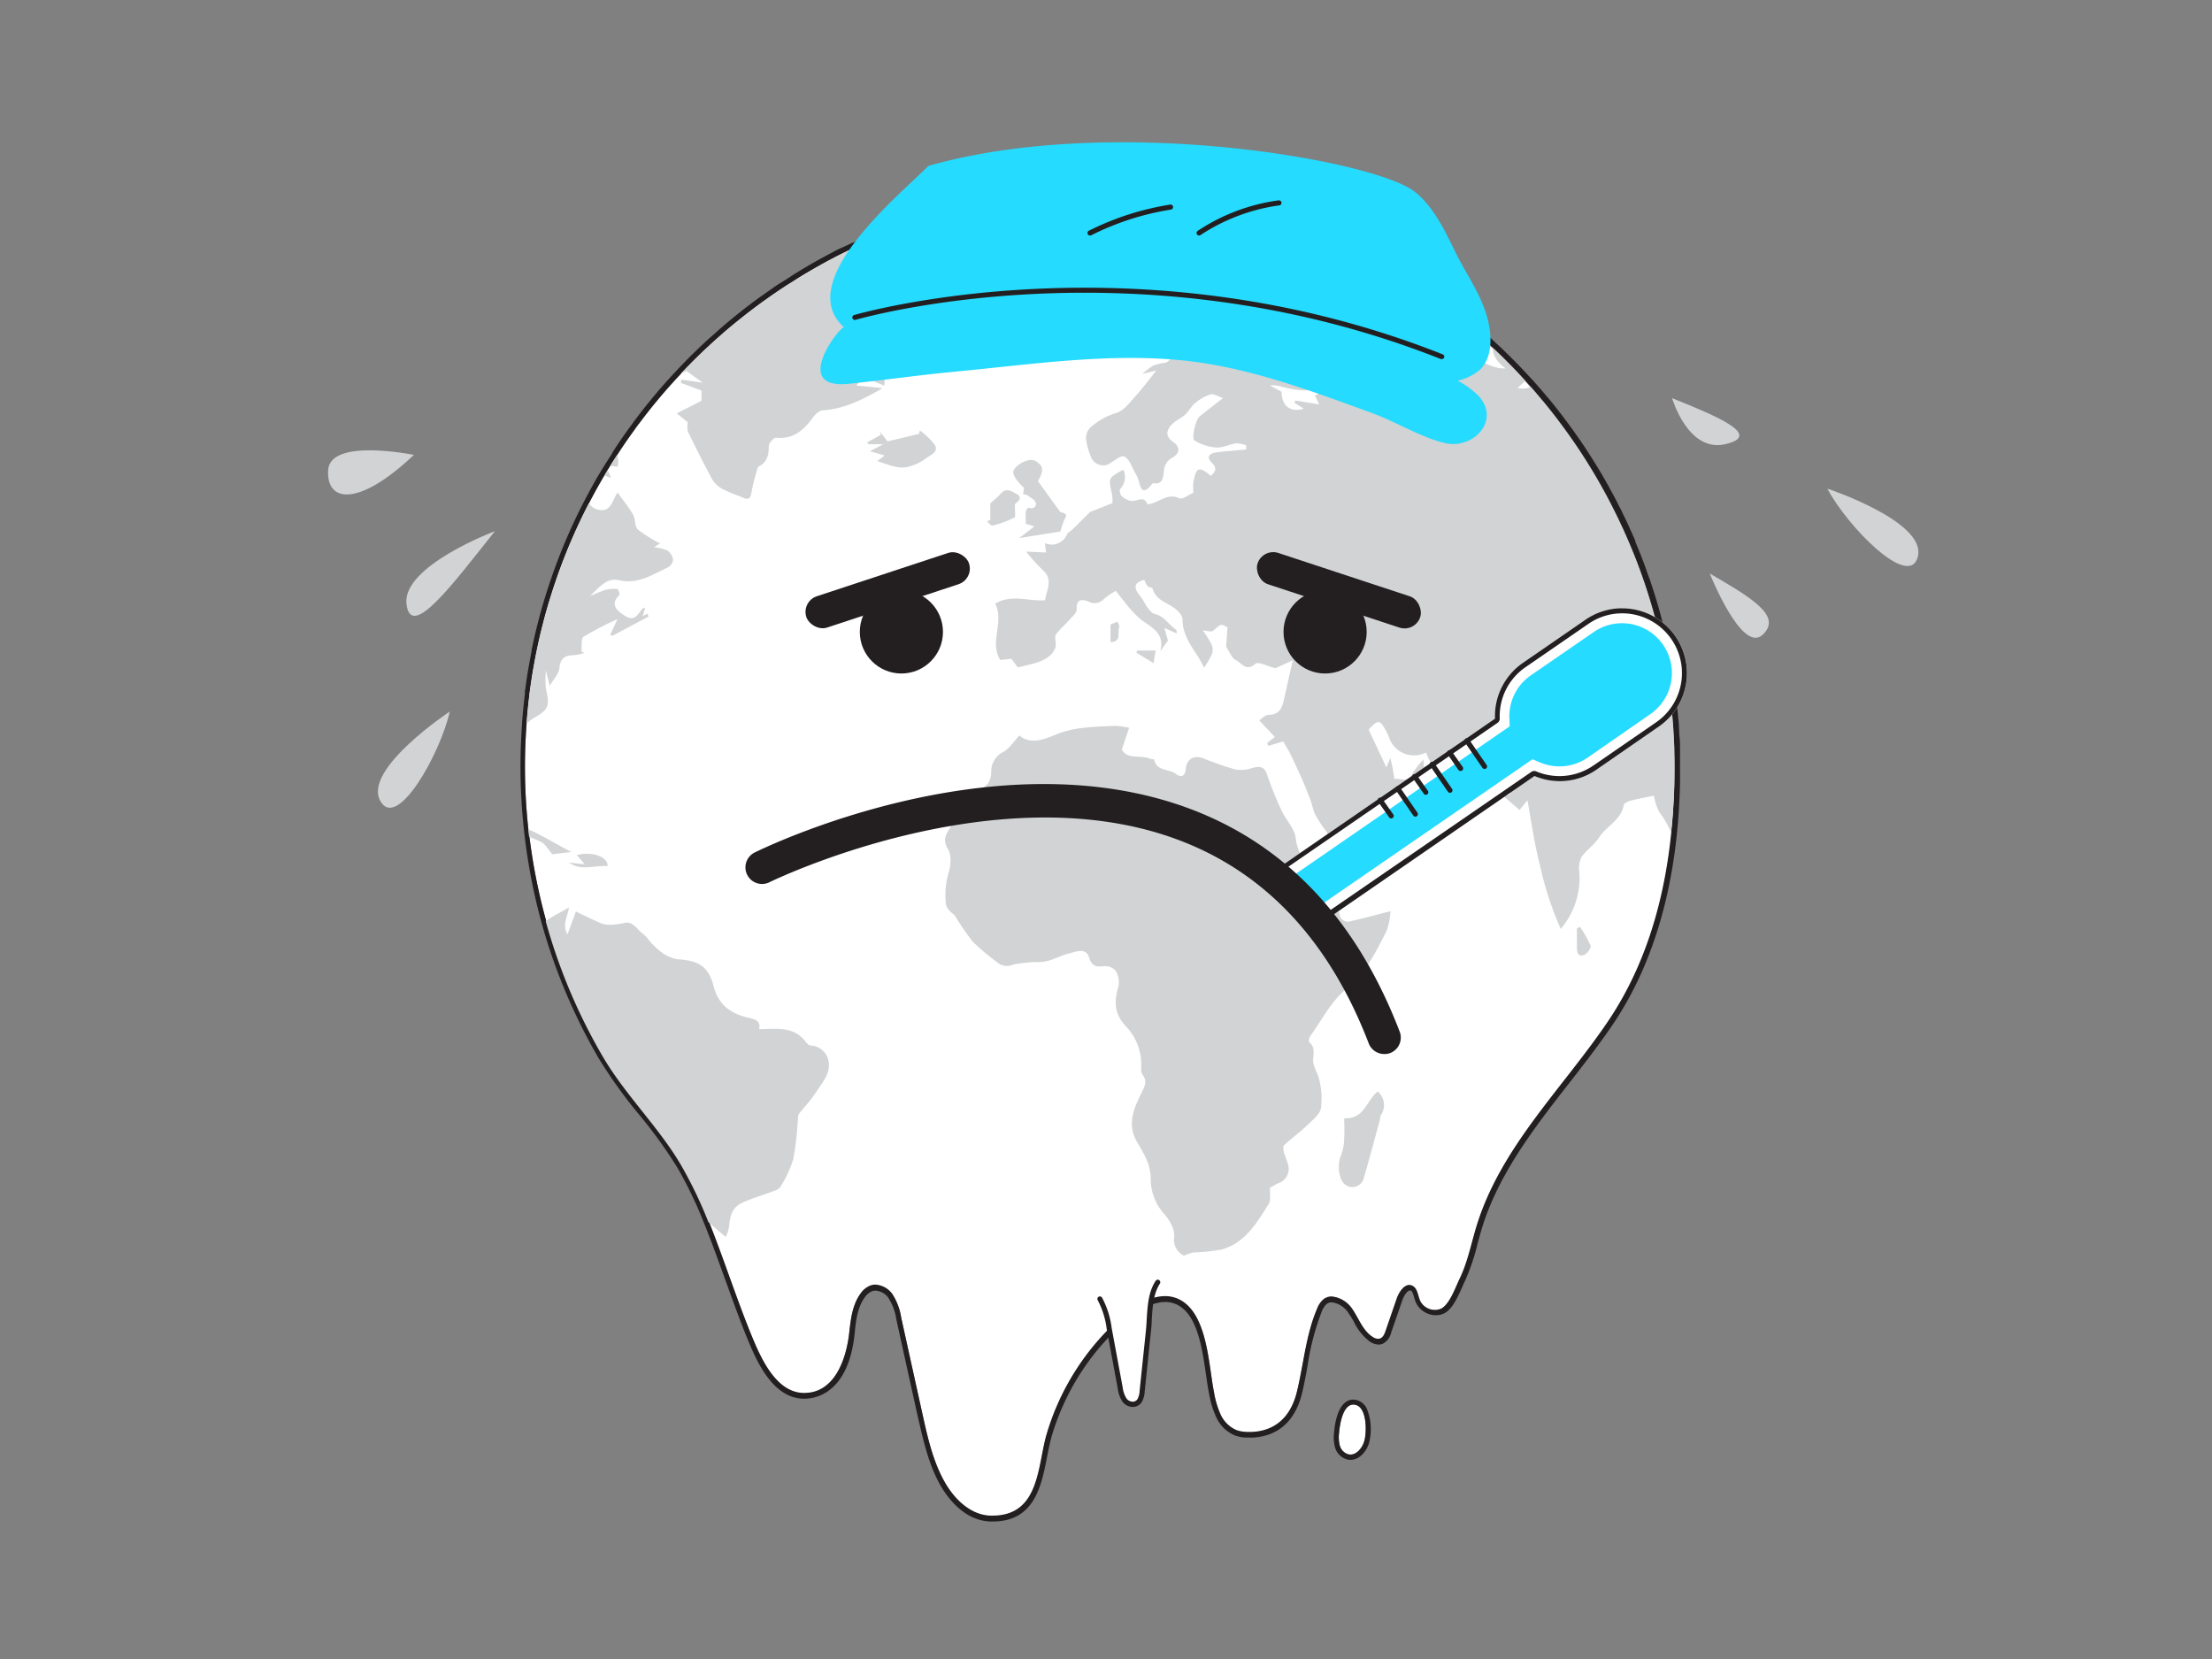 <svg xmlns="http://www.w3.org/2000/svg" viewBox="0 0 400 300"><rect x="0" y="0" width="400" height="300" fill="#808080" stroke="none"/><g id="_214_global_warming_flatline" data-name="#214_global_warming_flatline"><path d="M302.83,138.73c0,1,0,2,0,3-.35,15.2-3.47,30.49-12.08,43.18-8.22,12.12-19.48,22.79-23.77,37.18-.94,3.13-1.56,6.33-3,9.28-.74,1.52-1.87,4.81-3.47,5.41a3,3,0,0,1-3.67-1.52c-.43-1-.46-2.28-1.43-2.71-1.25-.55-2.33,1-2.78,2.35l-2,5.81c-.19.57-.45,1.2-1,1.4a1.67,1.67,0,0,1-1.42-.3c-1.74-1.12-2.46-3.27-3.63-5s-3.62-3.07-5.25-1.78a4.27,4.27,0,0,0-1.16,1.74c-2,4.7-2.41,9.92-3.61,14.89-1,4.22-3.56,7.11-8.08,7.35a7,7,0,0,1-2.84-.29,5.62,5.62,0,0,1-2.9-2.84,16.4,16.4,0,0,1-1.19-4c-1-4.87-1.14-14.45-6.45-16.88-3.15-1.44-6.81.41-9.5,2.59a45.2,45.2,0,0,0-14.29,21.76c-1.73,5.8-1.19,15.09-10.19,14.83-3.54-.11-6.46-2.92-8.22-6-2.16-3.77-3.12-8.09-4.06-12.33q-1.93-8.74-3.86-17.5a10.74,10.74,0,0,0-1.6-4.25,3.69,3.69,0,0,0-4-1.53,3.9,3.9,0,0,0-1.78,1.46c-1.4,1.92-1.74,4.39-2,6.76-.44,4.58-2.46,11.39-8.4,11.2-5-.17-7.73-6.59-9.32-10.46-2.68-6.54-5-13.82-7.75-20.68a77,77,0,0,0-4.9-10.21c-4-6.89-10.16-12.75-14.29-19.87a102.83,102.83,0,0,1-10.22-24.32,105.87,105.87,0,0,1-3-15.2L95.55,150a103.94,103.94,0,0,1-.62-11.3q0-3.93.29-7.79c0-.07,0-.14,0-.21q.19-2.56.51-5.1s0-.1,0-.14c.12-.86.24-1.73.37-2.59q.23-1.52.51-3c.12-.7.26-1.39.4-2.09.35-1.69.73-3.37,1.16-5q.72-2.84,1.62-5.6.3-1,.63-1.92a100.75,100.75,0,0,1,4.73-11.56c.36-.76.74-1.51,1.12-2.26l.19-.35q1.33-2.59,2.82-5.1c.19-.34.39-.67.59-1l.44-.7c.31-.52.64-1,1-1.55.08-.15.18-.29.28-.44q1.48-2.31,3.11-4.53c.27-.38.54-.75.82-1.12a101.32,101.32,0,0,1,7.61-9.06,3.58,3.58,0,0,1,.27-.29c.23-.25.46-.49.7-.73s.72-.75,1.09-1.12c.52-.53,1-1,1.58-1.55.31-.31.62-.61.94-.89s.76-.72,1.15-1.07l.29-.26c.56-.52,1.13-1,1.71-1.52s1.25-1.08,1.89-1.6l0,0,1.81-1.45.31-.25c.49-.38,1-.76,1.48-1.13l.72-.54c.43-.32.86-.64,1.3-.94s1.12-.81,1.69-1.19.89-.62,1.34-.91,1.06-.7,1.6-1,1-.66,1.54-1l.84-.52,1.16-.68c.37-.22.74-.44,1.11-.64l.83-.47,1.4-.77.81-.42c.57-.3,1.15-.6,1.73-.88s1.43-.71,2.16-1.05l.06,0a104,104,0,0,1,105.18,9.91q.39.27.78.57l1.22.91a101.49,101.49,0,0,1,8.08,6.85l.67.62c.6.57,1.19,1.15,1.78,1.74s1.17,1.18,1.74,1.78,1.14,1.21,1.7,1.82l1,1.13c.23.25.44.5.66.75.53.61,1,1.23,1.57,1.85l.09.11c.48.58.94,1.16,1.41,1.75l.19.24c.39.5.79,1,1.17,1.53l.4.53c.46.61.9,1.22,1.34,1.84s.72,1,1.07,1.53c.18.25.35.51.52.76.85,1.27,1.68,2.57,2.48,3.88s1.57,2.64,2.31,4c.28.5.55,1,.82,1.52s.56,1.07.83,1.62.55,1.07.8,1.62c.1.18.18.36.27.55.23.48.46,1,.68,1.44.12.27.25.55.37.83.29.63.56,1.26.83,1.89a1.47,1.47,0,0,0,.06.14c.28.67.56,1.35.82,2,.06.13.12.27.17.41.29.73.57,1.48.84,2.22.21.58.42,1.15.61,1.73.13.33.24.67.35,1a100.47,100.47,0,0,1,2.82,10.14q.19.81.36,1.62c.12.57.23,1.14.33,1.72a1.55,1.55,0,0,1,.06.31c.1.5.2,1,.28,1.52s.19,1.16.28,1.74a2.51,2.51,0,0,1,0,.27c.1.62.19,1.25.27,1.87,0,.32.09.65.12,1,.1.74.18,1.47.25,2.21s.12,1.17.16,1.76.09,1,.12,1.48q.07,1,.12,2c0,.62.06,1.23.08,1.85l0,1C302.82,137.08,302.83,137.91,302.83,138.73Z" fill="#fff"/><path d="M198.88,34.78a103.4,103.4,0,0,1,61,19.76q.39.27.78.57l1.22.91a101.49,101.49,0,0,1,8.08,6.85l.67.62c.6.57,1.19,1.15,1.78,1.74s1.17,1.18,1.74,1.78,1.14,1.21,1.7,1.82l1,1.13c.23.25.44.5.66.75.53.61,1,1.23,1.57,1.85l.09.11c.48.58.94,1.16,1.41,1.75l.19.24c.39.5.79,1,1.17,1.53l.4.53c.46.61.9,1.22,1.34,1.84s.72,1,1.07,1.53c.18.25.35.51.52.76.85,1.27,1.68,2.57,2.48,3.88s1.57,2.64,2.31,4c.28.5.55,1,.82,1.52s.56,1.07.83,1.62.55,1.07.8,1.62c.1.18.18.36.27.55.23.48.46,1,.68,1.44.12.27.25.55.37.83.29.63.56,1.26.83,1.89a1.47,1.47,0,0,0,.06.14c.28.67.56,1.35.82,2,.06.13.12.27.17.41.29.73.57,1.48.84,2.22.21.58.42,1.15.61,1.73.13.33.24.67.35,1a100.47,100.47,0,0,1,2.82,10.14q.19.81.36,1.62c.12.57.23,1.14.33,1.72a1.55,1.55,0,0,1,.06.31c.1.5.2,1,.28,1.52s.19,1.16.28,1.74a2.51,2.51,0,0,1,0,.27c.1.62.19,1.25.27,1.87,0,.32.09.65.12,1,.1.74.18,1.47.25,2.21s.12,1.17.16,1.76.09,1,.12,1.48q.07,1,.12,2c0,.62.06,1.23.08,1.85l0,1c0,.81,0,1.64,0,2.46,0,1,0,2,0,3-.35,15.2-3.47,30.49-12.08,43.18-8.22,12.12-19.48,22.79-23.77,37.18-.94,3.13-1.56,6.33-3,9.28-.74,1.52-1.87,4.81-3.47,5.41a2.74,2.74,0,0,1-.94.17,3,3,0,0,1-2.73-1.69c-.43-1-.46-2.28-1.43-2.71a1.34,1.34,0,0,0-.51-.11c-1,0-1.88,1.34-2.27,2.46l-2,5.81c-.19.57-.45,1.2-1,1.4a.94.94,0,0,1-.37.07,2,2,0,0,1-1-.37c-1.74-1.12-2.46-3.27-3.63-5a5.07,5.07,0,0,0-3.76-2.29,2.34,2.34,0,0,0-1.49.51,4.27,4.27,0,0,0-1.16,1.74c-2,4.7-2.41,9.92-3.61,14.89-1,4.22-3.56,7.11-8.08,7.35-.25,0-.51,0-.76,0a6.08,6.08,0,0,1-2.08-.32,5.62,5.62,0,0,1-2.9-2.84,16.4,16.4,0,0,1-1.19-4c-1-4.87-1.14-14.45-6.45-16.88a5.67,5.67,0,0,0-2.4-.51c-2.5,0-5.08,1.45-7.1,3.1a45.2,45.2,0,0,0-14.29,21.76c-1.71,5.72-1.21,14.83-9.83,14.83h-.36c-3.54-.11-6.46-2.92-8.22-6-2.16-3.77-3.12-8.09-4.06-12.33q-1.93-8.74-3.86-17.5a10.74,10.74,0,0,0-1.6-4.25,4.05,4.05,0,0,0-3.07-1.69,2.57,2.57,0,0,0-.91.16,3.9,3.9,0,0,0-1.78,1.46c-1.4,1.92-1.74,4.39-2,6.76-.44,4.51-2.41,11.2-8.16,11.2h-.24c-5-.17-7.73-6.59-9.32-10.46-2.68-6.54-5-13.82-7.75-20.68a77,77,0,0,0-4.9-10.21c-4-6.89-10.16-12.75-14.29-19.87a102.83,102.83,0,0,1-10.22-24.32,105.87,105.87,0,0,1-3-15.2L95.55,150a103.94,103.94,0,0,1-.62-11.3q0-3.93.29-7.79c0-.07,0-.14,0-.21q.19-2.56.51-5.1s0-.1,0-.14c.12-.86.24-1.73.37-2.59q.23-1.52.51-3c.12-.7.26-1.39.4-2.09.35-1.69.73-3.37,1.16-5q.72-2.84,1.62-5.6.3-1,.63-1.92a100.75,100.75,0,0,1,4.73-11.56c.36-.76.74-1.51,1.12-2.26l.19-.35q1.33-2.59,2.82-5.1c.19-.34.39-.67.59-1l.44-.7c.31-.52.64-1,1-1.55.08-.15.18-.29.28-.44q1.48-2.31,3.11-4.53c.27-.38.54-.75.82-1.12a101.32,101.32,0,0,1,7.61-9.06,3.58,3.58,0,0,1,.27-.29c.23-.25.46-.49.7-.73s.72-.75,1.09-1.12c.52-.53,1-1,1.58-1.55.31-.31.62-.61.94-.89s.76-.72,1.15-1.07l.29-.26c.56-.52,1.13-1,1.71-1.52s1.25-1.08,1.89-1.6l0,0,1.81-1.45.31-.25c.49-.38,1-.76,1.48-1.13l.72-.54c.43-.32.86-.64,1.3-.94s1.12-.81,1.69-1.19.89-.62,1.34-.91,1.06-.7,1.6-1,1-.66,1.54-1l.84-.52,1.16-.68c.37-.22.74-.44,1.11-.64l.83-.47,1.4-.77.81-.42c.57-.3,1.15-.6,1.73-.88s1.43-.71,2.16-1.05l.06,0a103.44,103.44,0,0,1,44.21-9.85m0-.92a103.86,103.86,0,0,0-44.6,9.94l-.08,0c-.71.33-1.45.69-2.17,1s-1.26.63-1.74.89l-.24.12-.56.3-.58.31-.85.47-.33.18-.52.3c-.35.19-.72.41-1.1.64s-.79.45-1.18.69l-.86.53c-.53.31-1,.64-1.55,1s-1.08.67-1.61,1c-.38.24-.81.54-1.35.92s-1,.7-1.7,1.2c-.44.29-.88.62-1.31.94-.24.17-.49.36-.74.56-.48.36-1,.74-1.47,1.13a2,2,0,0,0-.34.27c-.61.47-1.2.95-1.8,1.44l-.07.06c-.69.57-1.36,1.14-1.87,1.59s-1.1,1-1.71,1.52c-.12.09-.23.2-.34.3-.36.33-.75.68-1.14,1.06-.26.23-.56.51-.95.9s-1.06,1-1.59,1.56c-.37.37-.73.74-1.1,1.13l-.71.74c-.09.09-.19.19-.28.3a103.28,103.28,0,0,0-7.66,9.12c-.28.37-.55.75-.83,1.14-1.11,1.51-2.16,3.05-3.13,4.56l0,.08a4.25,4.25,0,0,0-.25.39c-.4.62-.7,1.1-1,1.55-.13.21-.29.45-.43.69s-.42.68-.61,1c-1,1.66-1.94,3.39-2.84,5.13l-.19.36c-.38.75-.77,1.51-1.13,2.28a101.26,101.26,0,0,0-4.77,11.66c-.22.64-.43,1.29-.64,1.93-.59,1.83-1.14,3.74-1.63,5.65-.4,1.54-.78,3.2-1.17,5.07l0,.2q-.19,1-.36,1.92c-.19,1-.37,2-.52,3.05l-.33,2.32,0,.26s0,.08,0,.12a.09.09,0,0,0,0,.05c-.21,1.7-.38,3.43-.51,5.15a.15.15,0,0,0,0,.07c0,.07,0,.12,0,.17-.19,2.61-.29,5.25-.29,7.83a104.1,104.1,0,0,0,.63,11.4l.07.66.08.66a106.17,106.17,0,0,0,3,15.34,103.71,103.71,0,0,0,10.31,24.54,87.48,87.48,0,0,0,7.37,10.28,85,85,0,0,1,6.92,9.59,75.35,75.35,0,0,1,4.84,10.09c1.38,3.4,2.66,7,3.89,10.39s2.51,7,3.86,10.29c1.56,3.79,4.45,10.84,10.14,11h.27c1.85,0,8-.87,9.07-12,.21-2.24.53-4.57,1.79-6.3a3,3,0,0,1,1.35-1.14,1.74,1.74,0,0,1,.61-.1,3.08,3.08,0,0,1,2.33,1.31,9.9,9.9,0,0,1,1.44,3.9q1.92,8.75,3.86,17.5c1,4.28,1.93,8.69,4.16,12.59,1.09,1.89,4.13,6.3,9,6.45h.39c7.58,0,8.83-6.47,9.84-11.67.27-1.38.52-2.67.86-3.82a44.09,44.09,0,0,1,14-21.31c2.31-1.87,4.62-2.9,6.53-2.9a4.88,4.88,0,0,1,2,.43c3.77,1.72,4.64,7.8,5.35,12.68.19,1.3.36,2.53.58,3.56a16.92,16.92,0,0,0,1.28,4.18,6.41,6.41,0,0,0,3.39,3.29,6.64,6.64,0,0,0,2.4.38l.81,0c4.62-.26,7.7-3,8.92-8.06.4-1.67.72-3.38,1-5a45.86,45.86,0,0,1,2.54-9.7,3.59,3.59,0,0,1,.89-1.39,1.44,1.44,0,0,1,.92-.31,4.15,4.15,0,0,1,3,1.9,16.93,16.93,0,0,1,1,1.58,9.6,9.6,0,0,0,2.94,3.65,2.88,2.88,0,0,0,1.55.51,1.91,1.91,0,0,0,.68-.12,2.91,2.91,0,0,0,1.57-2l1.15-3.33.86-2.49c.37-1.08,1-1.84,1.4-1.84a.43.43,0,0,1,.14,0c.27.12.42.55.61,1.2a7.68,7.68,0,0,0,.36,1.05,4,4,0,0,0,3.56,2.22,3.56,3.56,0,0,0,1.26-.22c1.66-.62,2.69-3,3.52-4.86.16-.38.31-.72.45-1a37.67,37.67,0,0,0,2.33-6.85c.23-.85.47-1.73.72-2.58,3-9.95,9.47-18.28,15.75-26.33,2.68-3.43,5.44-7,7.9-10.6,7.72-11.37,11.83-26.06,12.24-43.67,0-.92,0-1.9,0-3.06,0-.83,0-1.67,0-2.49V136l0-.77c0-.63,0-1.25-.08-1.88s-.07-1.36-.12-2c0-.5-.07-1-.12-1.51s-.1-1.1-.16-1.67V128c-.07-.81-.15-1.54-.25-2.24,0-.19-.05-.43-.08-.66l0-.3c-.08-.63-.17-1.27-.27-1.9,0-.07,0-.18,0-.29-.09-.58-.18-1.15-.28-1.73s-.18-1-.28-1.5a2.53,2.53,0,0,0-.07-.38c-.1-.57-.21-1.14-.33-1.7s-.23-1.1-.37-1.65a99,99,0,0,0-2.84-10.21c-.1-.33-.22-.68-.35-1s-.35-1-.53-1.5l-.08-.23c-.33-.9-.6-1.61-.85-2.25,0-.13-.11-.28-.18-.43-.27-.71-.57-1.42-.82-2l0-.07,0-.1c-.27-.63-.54-1.26-.83-1.89-.07-.17-.16-.35-.24-.53l-.13-.29c-.22-.49-.45-1-.68-1.45l-.06-.13a4.78,4.78,0,0,0-.23-.45c-.23-.52-.5-1.06-.81-1.64-.2-.42-.43-.85-.65-1.29l-.17-.32c-.28-.53-.55-1-.84-1.55-.74-1.35-1.52-2.7-2.32-4s-1.66-2.65-2.5-3.91l-.15-.22-.39-.57c-.34-.5-.71-1-1.07-1.53-.53-.74-.95-1.31-1.35-1.85l-.41-.54c-.34-.47-.72-.95-1.09-1.42l-.08-.11-.11-.14-.07-.09-.15-.19c-.43-.54-.85-1.07-1.29-1.6l-.06-.06,0,0c-.53-.62-1.05-1.25-1.58-1.86l-.22-.25c-.15-.17-.3-.35-.46-.52-.29-.33-.6-.69-.91-1l-.08-.09c-.57-.62-1.15-1.24-1.72-1.84s-1.16-1.2-1.76-1.8l-1.79-1.76-.69-.63a103,103,0,0,0-8.14-6.9l-1.23-.92c-.26-.2-.53-.4-.8-.58a104,104,0,0,0-61.49-19.93Z" fill="#231f20"/><path d="M276.82,70a4,4,0,0,1-2.39.15l1.39-1.27q-2.82-3.12-5.9-6c0,1.42.86,2.67,2.35,3.74-2.2.12-3.91-1.19-5.83-1.77a63.65,63.65,0,0,0-6.95-1.3L263,66a19.9,19.9,0,0,1-2,.62c-.64-1.39-1.48-.26-2.23-.3-1.69-.1-3.56,1.9-4.85-.17a11.37,11.37,0,0,0-1.79.39,18.76,18.76,0,0,0-4.52,2.12c-1.57,1.26-2.06,1.4-3.27-.45l1.6-.55,0-.64-3.23-.7a10.94,10.94,0,0,0-.14,2.31,4.61,4.61,0,0,0,.65,1.37,24.46,24.46,0,0,0-2.83.43,26.08,26.08,0,0,0-2.61,1.09l.78,1.61-4.31-.7-.16.4,1.66,1.08c-2.47.74-4-.55-4-3.07l-2.11-1.14a5.4,5.4,0,0,1,2.23.27c2.33.52,4.69,1.1,7-.07,1.18-.6,1.12-1.45,0-2A24.73,24.73,0,0,0,234.44,66c-2.63-.75-5.32-1.27-8-1.89l.44-.69a27.5,27.5,0,0,0-3.77-.8,6.6,6.6,0,0,0-2.21.72c.22-.46.36-.76.66-1.42-1.26.6-2.27,1.51-3,1.34-1.67-.38-3,.92-4.67.58-1-.19-2.28,1.27-3,1.73a11.65,11.65,0,0,0-2.32.52,13.71,13.71,0,0,0-2,1.53L209.1,67c-1.19,1.48-2.47,3.22-3.91,4.81-1,1.1-2.06,2.52-3.35,2.87a12.12,12.12,0,0,0-4.73,2.7,2.78,2.78,0,0,0-.72,2.09,14.49,14.49,0,0,0,.91,3.22,2.39,2.39,0,0,0,3,1.33c1-.51,2.34-1.76,3-1.47.93.43,1.38,1.93,2,3a5.32,5.32,0,0,1,.35.67c.6,1.22.52,4.11,2.82,1.13,1.86.4,1.87-1.12,2-2.16a2.93,2.93,0,0,1,1.64-2.5c1.27-.74,1.27-1.87.18-2.65-1.44-1-1.6-2-.37-3.3.66-.7,1.65-1.08,2.37-1.74s1.12-1.54,1.83-2.11a8.39,8.39,0,0,1,2.8-1.58c.59-.16,1.37.39,2.23.67-1.7,1.34-3,2.33-4.23,3.34-.7.57-1.53,4-.89,4.35a9,9,0,0,0,3.87,1.26c1.2.07,2.43-.6,3.66-.77a5.35,5.35,0,0,1,1.79.37l0,.75c-1.07.1-2.15.19-3.22.3a19.21,19.21,0,0,0-2.53.3c-1.15.25-1.3,1-.5,1.76,1.05,1,.72,1.64-.14,2.4-2.17-1.77-2.64-1.59-3.16,1.15a10.29,10.29,0,0,0,0,1.92c-.88.37-2,1.25-2.51,1-2.27-1.09-3.78.93-5.79,1.08-.61-1.58-1.75-.61-2.79-.59a3.28,3.28,0,0,1-1.86-.88c-.28-.25-.47-1.1-.29-1.29a3.16,3.16,0,0,0,.58-3.5c-2.74,1.51-2.72,1.5-2.08,4.3a7.86,7.86,0,0,1,.11,1.74l-4.06,1.62-3.16,3.14c-.34.32-.84.53-1,.91a3,3,0,0,1-4,1.57c.07.56.14,1.1.21,1.7l-3.6-.16a35.32,35.32,0,0,0,3.37,3.7c1.45,1.65.27,3.41.05,5.1-3,.23-6.06-1.17-9,.6,1.66,3.38-1.12,6.89.89,10.2l2-.23c.5.65.94,1.24,1.18,1.56,3-.71,6-1.14,6.87-3.76,0-1-.23-1.76,0-2.14.69-1,1.63-1.75,2.42-2.65.52-.6,1.4-1.31,1.36-1.93-.1-2,1.07-1.84,2.15-1.41a2.26,2.26,0,0,0,2.79-.5,16.84,16.84,0,0,1,2.14-1.45c.51.65,1,1.34,1.58,2a20.64,20.64,0,0,0,3,3.24c2,1.43,4.3,2.48,3.46,5.67l1.38-1.92-.65-2.28,2.25,1c-.06-.37,0-.63-.14-.69-1.33-.87-2.12-2.46-3.86-2.84-.47-.1-.91-.65-1.24-1.09-.51-.67-.84-1.48-1.37-2.13-1.33-1.61-1.08-2.47.73-2.95a5.06,5.06,0,0,0,.62,1.16c.2.22.83.2.88.39.47,1.82,2,2.35,3.41,3.2.86.52,2,1.54,2,2.34,0,3.66,2.62,5.9,3.9,8.8a17,17,0,0,0,1.48-2.59,2.5,2.5,0,0,0-.18-1.73A21.67,21.67,0,0,0,217.5,114c.82.05,1.58.33,1.87.07,1.42-1.27,1.38-1.32,2.61-.61-.1,1.34-.19,2.47-.26,3.47.56.83,1,2.07,1.76,2.44,1,.45,1.82,2.17,3.51.67.53-.47,2.32.48,3.53.77a.29.29,0,0,0,.18,0l3.08-1.41c-.64,2.82-1.14,5.06-1.65,7.3-.33,1.44-.88,2.52-2.69,2.57-.7,0-1.38.77-1.73,1l2.82,3-1.38,1.08.19.54,2.71-.82c.37.66.89,1.48,1.32,2.35.73,1.47,1.42,3,2.08,4.47.53,1.21,1,2.44,1.49,3.68.34.9.48,1.88.9,2.73a22.93,22.93,0,0,0,1.81,2.79c1.85,2.7,1.8,5.89,2.34,8.93.19,1.08.65,1.47,1.64,1a52.78,52.78,0,0,0,5.2-2.77c1.77-1.16,3.27-2.74,5.08-3.81a13.24,13.24,0,0,0,4.36-3.52c.32-.44.56-.94.84-1.4A8.06,8.06,0,0,1,260,147c2.09-2.3,1.66-4.33-1.13-5.7a2.8,2.8,0,0,1-1.19-1.52,11.39,11.39,0,0,1-.26-2.46,17.35,17.35,0,0,0-2.12,2.72c-.79,1.59-2.08.62-3.14.83-.11-.66-.21-1.32-.34-2-.08-.43-.18-.86-.4-1.81l-.73,1.73c-1-2.23-2.11-4.53-3.2-6.84,1.71-1.91,2.07-1.87,3.27.45a9.59,9.59,0,0,1,.45,1,4.73,4.73,0,0,0,6.66,2.67c.88,2.21,1.07,2.49,3.59,2.65s5.18,0,7.49,0l4.24,4.82-1.21.51,2.8,2.42,1.43-1.75c.65,3.5,1.2,7.58,2.21,11.54a61.8,61.8,0,0,0,3.81,11.72,14.26,14.26,0,0,0,3.37-10.23,4.78,4.78,0,0,1,.34-2.7c.89-1.32,2.36-2.27,3.22-3.61,1.33-2.08,4-3.14,4.46-5.86.07-.35.81-.68,1.3-.81,1.35-.35,2.74-.59,4.16-.88a10,10,0,0,0,1,3,17.16,17.16,0,0,1,2.09,3.59A104,104,0,0,0,276.82,70Z" fill="#d1d3d4"/><path d="M149.88,192.93c-.09,1.62-1.44,3.23-2.42,4.73-.87,1.33-2,2.51-3,3.78a1.64,1.64,0,0,0-.16.79,60.33,60.33,0,0,1-.85,7.39,21.41,21.41,0,0,1-2.32,5,2.16,2.16,0,0,1-1.14.73c-1.91.72-3.89,1.28-5.74,2.13-1.59.72-2.21,2-2.36,3.92a6.82,6.82,0,0,1-.65,2.27q-1.61-1.32-3.15-2.7a77,77,0,0,0-4.9-10.21c-4-6.89-10.16-12.75-14.29-19.87a102.83,102.83,0,0,1-10.22-24.32c1.27-.92,2.79-1.61,4.21-2.49-.26,1.68-1.29,3.27-.26,4.88l1.51-4.13c1.63.78,3,1.45,4.35,2.05s3,.3,4.53,0,2.21,1.28,3.27,2a7.77,7.77,0,0,1,1,1.06,13.3,13.3,0,0,0,2,2,7,7,0,0,0,3.15,1.52c3.86.22,5.69,1.25,6.63,4.95.9,3.53,3.39,5,6.49,5.69,1.33.3,2,.72,1.71,2,3.1,0,6.28-.62,8.48,2.36.2.26.52.58.8.6A3.48,3.48,0,0,1,149.88,192.93Z" fill="#d1d3d4"/><path d="M111.88,104.91c3.49.8,6.09-1,8.89-2.31a1.83,1.83,0,0,0,.94-1.33,2.49,2.49,0,0,0-1-1.71,8.54,8.54,0,0,0-2.45-.6l1.09-.7a24.29,24.29,0,0,1-4-2.5c-.61-.55-.41-1.89-.87-2.7-.79-1.37-1.82-2.6-2.8-4-.93,1.32-1.19,3.68-3.47,3.11a2.72,2.72,0,0,1-1.72-1.16,103.32,103.32,0,0,0-11.27,39.89,6.05,6.05,0,0,1,1.21-1c2.84-1.63,3-2.13,2.28-5.42a16.07,16.07,0,0,1,0-3.21l.71,2.74c.68-1.19,1.65-2.16,1.74-3.22.17-1.87,1.1-2.29,2.68-2.32a9.17,9.17,0,0,0,1.84-.4l-.53-.24c.1-.92-.13-2.35.36-2.68a59.34,59.34,0,0,1,6.15-3.2l-1.34,2.89.47.11,6.52-3.48c-.09-.17-.19-.34-.29-.5l-.81.46.45-1.53a.83.83,0,0,0-.7.42c-1.18,1.75-1.81,1.89-3.57.63-1.31-.94-1.79-2-.39-3.35.13-.12-.21-1.07-.38-1.09a6.2,6.2,0,0,0-2.19.17,29.24,29.24,0,0,0-2.79,1.15C108.15,106.44,109.64,104.4,111.88,104.91Z" fill="#d1d3d4"/><path d="M201.77,175.59a3.86,3.86,0,0,1,.5,2.69c-.82,2.76-.84,5.07,1.41,7.39a10,10,0,0,1,2.67,7.6,1.82,1.82,0,0,0,.27,1.08c.92,1.23.36,2.13-.25,3.37-1.34,2.76-2.63,5.59-.73,8.83,1.12,1.91,2.35,3.81,2.44,6.34a9.61,9.61,0,0,0,2.39,6.58c1,1.08,2,2.84,1.86,4.18a3.18,3.18,0,0,0,1.77,3.41,9.42,9.42,0,0,1,1.78-.59,33,33,0,0,0,5.11-.54c4.23-1.22,6.31-4.85,8.46-8.27.4-.63.14-1.67.21-2.88.25-.14.83-.5,1.44-.79a2.79,2.79,0,0,0,1.71-3.76c-.19-.66-.5-1.29-.67-2-.08-.37-.14-1,.06-1.15,1.41-1.29,3-2.44,4.34-3.75.9-.86,2.1-1.81,2.32-2.89a13.91,13.91,0,0,0-.25-5c-.18-1.11-.92-2.13-1.12-3.25s.59-2.63-.71-3.7c-.16-.14-.08-.81.11-1.07,2.11-2.91,3.81-6.34,6.51-8.54,3.58-2.9,5.37-6.71,7.34-10.53a13,13,0,0,0,.71-3.58c-2.73.7-5.15,1.36-7.6,1.9a1.63,1.63,0,0,1-1.36-.65c-.41-.69-.35-1.7-.83-2.29-.9-1.09-2.09-1.94-3.08-3a5.57,5.57,0,0,1-1.32-1.9c-.81-2.48-2.66-4.44-2.95-7.25-.18-1.74-1.77-3.29-2.56-5a64.35,64.35,0,0,1-2.63-6.52c-.55-1.64-1.47-1.5-2.77-1.15a6.14,6.14,0,0,1-3,.23,57.92,57.92,0,0,1-5.73-2c-1.68-.64-3,.09-3.18,1.79-.11,1.23-.64,1.9-1.81,1s-3.5-.4-3.92-2.6c0-.07-.45,0-.65-.11-1.78-.77-4.2.21-5.2-1.68.49-1.43.89-2.63,1.33-3.93a14.34,14.34,0,0,0-2.47-.35c-2.16.08-4.32.15-6.45.44a18.05,18.05,0,0,0-4.45,1.18c-2.28.93-4.46,1.76-6.5.12-1,1.1-1.81,2.38-2.94,3a3.84,3.84,0,0,0-2.13,3.47c0,2.29-1.2,3.09-3,3.65a2.16,2.16,0,0,0-1.15.8c-1.07,1.74-2.14,3.49-3.05,5.32-.65,1.29-1.83,2.38-.65,4.25.69,1.08.57,3,.13,4.37a14.39,14.39,0,0,0-.46,5.74,2.45,2.45,0,0,0,.73,1.18c.27.33.69.53.92.87a46.42,46.42,0,0,0,3.26,4.72,47.87,47.87,0,0,0,4.33,3.64,2.71,2.71,0,0,0,2.91.41,25.24,25.24,0,0,1,4.71-.45,8.33,8.33,0,0,0,1.81-.28c1.24-.4,2.41-1,3.67-1.31s3-1.06,3.55.82c.53,1.7,1.49,1.64,2.85,1.51A2.43,2.43,0,0,1,201.77,175.59Z" fill="#d1d3d4"/><path d="M123.11,67.56a4.6,4.6,0,0,0,1-.48l3,2.13-3.9-.56-.09.58,3.73,1.4v1.84l-4.47,2.28,2,1.62a4.4,4.4,0,0,0,0,1.64c1.41,2.9,2.85,5.79,4.38,8.62a4.87,4.87,0,0,0,1.78,1.74A28.91,28.91,0,0,0,134,89.83c.84.37,1.63.79,1.87-.67s.62-2.75,1-4.12c.06-.25.16-.6.34-.69,1.54-.8,1.82-2.09,1.81-3.7,0-.52.9-1.53,1.31-1.49,3,.28,4.93-1.26,6.56-3.52.46-.63,1.21-1.4,1.87-1.44,4-.25,7.31-2,10.84-4l-4.75-.49,1.28-1.55,3.77,1.58c.28-2-.42-2.88-1.87-3.44-1.62-.63-1.78-1.51-.94-2.64h4.35l-1.26-1.41,2.79-.4-1.23-1.28c2.17-1.48-.68-2.22-.51-3.34l2.71-.17c-.5-.75-.77-1.65-1.33-1.89a8.33,8.33,0,0,0-2.7-.21c2.51-3.75,6.77-4.95,10.68-6.82a8.29,8.29,0,0,0-6.88-.44,45,45,0,0,1-6.16,1.23l1-1.53c-.8.09-1.6.19-2.4.26-.45,0-.9,0-1.34,0l-.07-.77,4.89-.83c-1.66-.45-3.25-1.08-4.85-1.4A104.38,104.38,0,0,0,123.11,67.56Z" fill="#d1d3d4"/><path d="M109.9,85c-.21.33-.4.67-.6,1,.4.13.8.27,1.2.43Z" fill="#d1d3d4"/><path d="M115.57,76.65l-.06,0c-.31.41-.61.83-.91,1.24C114.93,77.46,115.25,77.06,115.57,76.65Z" fill="#d1d3d4"/><path d="M111.71,84.39a4.2,4.2,0,0,0-.12-2.13c-.43.66-.85,1.32-1.26,2Z" fill="#d1d3d4"/><path d="M242.48,209c-.66,1.42-.47,4.15.67,5.12a2.1,2.1,0,0,0,3.39-.87c1.08-3.58,2-7.19,3-10.79.08-.27,0-.62.19-.83a3.25,3.25,0,0,0-.58-4.25c-2.09,1.56-2.31,5-6.07,4.84,0,1.21.08,2.34,0,3.46A9.83,9.83,0,0,1,242.48,209Z" fill="#d1d3d4"/><path d="M192.3,94.39c.17-.45.61-1.12.45-1.32-.27-.36-.92-.43-1-.46L187.69,87c1.1-2,1.05-2.68-.42-3.63-.91-.59-3,.23-3.91,1.56-.43.62.2,1.77,1.82,3.31L185,89.41c.32,0,.55,0,.68.09.58.44,1.44.82,1.62,1.4s-.37,1.29-1.33.89a1.35,1.35,0,0,0-.47.7c-.06.68,0,1.37,0,2.23l1.56.47-2.76,2.11,7.45-1.19C192,95.19,192.16,94.79,192.3,94.39Z" fill="#d1d3d4"/><path d="M255.85,56.9a46,46,0,0,1-4.5,4.25c2,1.93,4.52,2.19,7.62,2.08-.85-.61-1.56-.88-1.88-1.4s-.58-1.53-.3-1.88A15,15,0,0,1,261.85,56c-.66-.5-1.32-1-2-1.48A7.38,7.38,0,0,0,255.85,56.9Z" fill="#d1d3d4"/><path d="M162,84.41a4.67,4.67,0,0,0,2.23,0,9.42,9.42,0,0,0,3.23-1.52c.71-.6,2.36-1.08,1.58-2.45a13.38,13.38,0,0,0-2.7-2.6l-.15.62-5.69,1.36L159.07,78l.22.62L156.8,80l.26.33h2.67l-2.41,1.26,2.67.78-1.35,1C159.76,83.75,160.84,84.17,162,84.41Z" fill="#d1d3d4"/><path d="M210.71,53c1.23-1,2.22-1.84,3.3-2.58a1.42,1.42,0,0,1,1.27,0c.31.21.38.78.61,1.3h3.63c0-.23,0-.46.07-.68L209.37,47c.44,1,.59,1.32.63,1.39l-6.09-.53-.14.63a9.18,9.18,0,0,0,2.63,1.76c.9.23,2-.23,3-.39l.06.47-2.31.83.08.32,1.82.17-1.22.64Z" fill="#d1d3d4"/><path d="M183.68,91c.87-.53,1-1.28.14-1.69S182,88.1,181,89.23c-.54.61-1.18,1.12-1.92,1.81V94l-.6.29c.33.27.73.82,1,.75a18.26,18.26,0,0,0,3.93-1.43c.31-.17.08-1.32.12-2C183.49,91.37,183.54,91.06,183.68,91Z" fill="#d1d3d4"/><path d="M96.33,150.31a3.61,3.61,0,0,0-.8-.28l.15,1.31a17.77,17.77,0,0,1,2.19.93c.74.37,1.2,1.3,2,2.2l3.43-.4C100.77,152.71,98.59,151.44,96.33,150.31Z" fill="#d1d3d4"/><path d="M109.86,156.62c.16-1.68-2.85-2.74-5.57-2l1.44,1.65L102.9,156C105.12,157.57,107.54,156.43,109.86,156.62Z" fill="#d1d3d4"/><path d="M222.58,47.1H213a13,13,0,0,0,4,1.32,43.91,43.91,0,0,0,5.6-.26Z" fill="#d1d3d4"/><path d="M286.5,172.65c.54-.22,1.27-1.25,1.13-1.63a20.77,20.77,0,0,0-1.91-3.4l-.56.25c0,1.15,0,2.3,0,3.44S285.46,173.05,286.5,172.65Z" fill="#d1d3d4"/><path d="M202.06,112.42l-1.24.5v3.21c2.13-.11,1.15-1.83,1.58-2.75C202.5,113.17,202.19,112.76,202.06,112.42Z" fill="#d1d3d4"/><path d="M209,117.64h-3.38l-.11.4,3.1,1.88C208.71,119.08,208.84,118.31,209,117.64Z" fill="#d1d3d4"/><circle cx="163" cy="114.27" r="7.52" fill="#231f20"/><rect x="145.03" y="103.77" width="30.97" height="5.96" rx="2.98" transform="translate(-25.35 55.62) rotate(-18.25)" fill="#231f20"/><circle cx="239.62" cy="114.27" r="7.52" fill="#231f20"/><rect x="226.62" y="103.77" width="30.97" height="5.96" rx="2.98" transform="translate(438.61 283.94) rotate(-161.75)" fill="#231f20"/><path d="M198.88,234.89a15.42,15.42,0,0,1,1.67,5.3l2,10.79a5,5,0,0,0,.79,2.24,1.65,1.65,0,0,0,2.74,0,4,4,0,0,0,.43-1.68l1.14-10.81c.3-2.89.06-6.36,1.69-8.9" fill="#fff"/><path d="M204.83,254.42a2.38,2.38,0,0,1-1.83-.92,5.61,5.61,0,0,1-.88-2.43l-2-10.79a15,15,0,0,0-1.61-5.15.45.45,0,0,1,.15-.63.46.46,0,0,1,.63.16,15.82,15.82,0,0,1,1.73,5.45l2,10.79a4.82,4.82,0,0,0,.7,2,1.45,1.45,0,0,0,1.17.57,1,1,0,0,0,.82-.5,3.52,3.52,0,0,0,.37-1.48l1.13-10.81c.07-.66.11-1.36.15-2.06.15-2.45.29-5,1.62-7a.45.45,0,0,1,.63-.14.47.47,0,0,1,.14.63c-1.2,1.86-1.34,4.28-1.48,6.61,0,.72-.08,1.43-.15,2.1L207,251.62a4.47,4.47,0,0,1-.5,1.87,1.93,1.93,0,0,1-1.55.93Z" fill="#231f20"/><path d="M242.15,259.09a6.06,6.06,0,0,0,.13,2.29,2.27,2.27,0,0,0,1.54,1.58c1.31.3,2.45-1,2.86-2.3.47-1.47.59-6.07-1.52-6.64C242.87,253.41,242.26,257.62,242.15,259.09Z" fill="#fff"/><path d="M244.72,254a1.78,1.78,0,0,1,.44.06c2.11.57,2,5.17,1.52,6.64-.37,1.16-1.33,2.35-2.48,2.35a1.65,1.65,0,0,1-.38-.05,2.27,2.27,0,0,1-1.54-1.58,6.06,6.06,0,0,1-.13-2.29c.1-1.37.64-5.13,2.57-5.13m0-.91c-2.8,0-3.38,4.57-3.48,6a6.75,6.75,0,0,0,.17,2.63,3.16,3.16,0,0,0,2.2,2.2,2.38,2.38,0,0,0,.59.07c1.65,0,2.89-1.54,3.35-3a9.91,9.91,0,0,0-.42-6.34,2.85,2.85,0,0,0-1.74-1.46,2.57,2.57,0,0,0-.67-.09Z" fill="#231f20"/><path d="M303,115.06h0a11.72,11.72,0,0,0-16.29-3l-11.37,7.84a11.69,11.69,0,0,0-5,10.06l-40,27.57,7.15,10.37,40-27.57a11.66,11.66,0,0,0,11.19-1.14L300,131.36A11.71,11.71,0,0,0,303,115.06Z" fill="#fff"/><path d="M293.35,110.91a10.81,10.81,0,0,1,6.14,19.7l-11.37,7.83a10.82,10.82,0,0,1-10.33,1.05.84.84,0,0,0-.35-.07.89.89,0,0,0-.52.16l-39.26,27-6.11-8.87,39.26-27a.93.93,0,0,0,.39-.79,10.74,10.74,0,0,1,4.66-9.27l11.37-7.83a10.71,10.71,0,0,1,6.12-1.91m0-.92a11.72,11.72,0,0,0-6.64,2.07l-11.37,7.84a11.69,11.69,0,0,0-5,10.06l-40,27.57,7.15,10.37,40-27.57a11.82,11.82,0,0,0,4.57.93,11.58,11.58,0,0,0,6.62-2.07L300,131.36A11.72,11.72,0,0,0,293.35,110Z" fill="#231f20"/><path d="M232.32,159.4,273,131.34l-.06-1.48a9,9,0,0,1,3.89-7.74l11.37-7.83a9,9,0,1,1,10.23,14.85L287.1,137a9,9,0,0,1-8.62.87l-1.36-.57L236.4,165.33Z" fill="#25dbff"/><path d="M268.46,139.06a.46.46,0,0,1-.38-.2l-3.2-4.64a.46.46,0,1,1,.76-.52l3.19,4.64a.44.44,0,0,1-.11.63A.43.43,0,0,1,268.46,139.06Z" fill="#231f20"/><path d="M264.09,139.41a.47.47,0,0,1-.38-.2l-1.95-2.84a.45.45,0,0,1,.11-.63.46.46,0,0,1,.64.11l2,2.85a.45.45,0,0,1-.12.63A.42.42,0,0,1,264.09,139.41Z" fill="#231f20"/><path d="M262.2,143.37a.44.44,0,0,1-.37-.2l-3.2-4.64a.46.46,0,1,1,.75-.52l3.2,4.64a.46.46,0,0,1-.12.64A.5.5,0,0,1,262.2,143.37Z" fill="#231f20"/><path d="M257.83,143.72a.43.43,0,0,1-.37-.19l-2-2.85a.45.45,0,0,1,.11-.63.46.46,0,0,1,.64.12l2,2.84a.45.45,0,0,1-.12.63A.42.42,0,0,1,257.83,143.72Z" fill="#231f20"/><path d="M255.94,147.68a.45.45,0,0,1-.37-.2l-3.2-4.64a.46.46,0,0,1,.75-.52l3.2,4.64a.46.46,0,0,1-.12.64A.5.5,0,0,1,255.94,147.68Z" fill="#231f20"/><path d="M251.57,148a.45.45,0,0,1-.37-.2l-2-2.84a.46.46,0,0,1,.12-.64.45.45,0,0,1,.63.12l2,2.84a.46.46,0,0,1-.12.64A.5.5,0,0,1,251.57,148Z" fill="#231f20"/><path d="M250.31,190.6a3,3,0,0,1-2.8-1.92c-7-18.25-18.35-30.54-33.72-36.53-33-12.9-74.24,7.18-74.66,7.39a3,3,0,1,1-2.66-5.38c1.78-.88,44-21.45,79.5-7.6,17,6.63,29.5,20.08,37.14,40a3,3,0,0,1-1.73,3.87A2.86,2.86,0,0,1,250.31,190.6Z" fill="#231f20"/><path d="M167.89,30c-5.42,5.44-24.51,21-15.25,29.19-.52-.46-9.86,11.32.85,10.21,6.32-.65,12.78-1.59,19.2-2.19,13.67-1.29,27.79-3.45,41.52-2,11.78,1.26,23,5.51,34,9.52,4.17,1.52,9.12,4.57,13.33,5.44,5,1,9.86-4.23,5.8-8.61a15.91,15.91,0,0,0-3.73-2.71A10.21,10.21,0,0,0,267.47,67c2.07-1.85,2.31-5,1.87-7.77-.84-5.15-4-9.21-6.22-13.76-1.83-3.76-4.06-8.44-7.57-11C247.63,28.82,200.79,20.61,167.89,30Z" fill="#25dbff"/><path d="M260.72,64.93a.51.51,0,0,1-.17,0c-55-21.81-105.34-7.24-105.84-7.09a.45.45,0,1,1-.26-.87c.5-.15,51.13-14.82,106.44,7.11a.46.46,0,0,1,.26.59A.48.48,0,0,1,260.72,64.93Z" fill="#231f20"/><path d="M197.12,42.59a.46.46,0,0,1-.23-.86A50.09,50.09,0,0,1,211.6,37a.46.46,0,0,1,.53.37.46.46,0,0,1-.38.53,49,49,0,0,0-14.41,4.64A.46.46,0,0,1,197.12,42.59Z" fill="#231f20"/><path d="M216.83,42.59a.48.48,0,0,1-.39-.21.47.47,0,0,1,.14-.63,34.77,34.77,0,0,1,14.66-5.52.47.47,0,0,1,.5.42.46.46,0,0,1-.42.49,34.55,34.55,0,0,0-14.24,5.37A.49.49,0,0,1,216.83,42.59Z" fill="#231f20"/><path d="M89.5,96.05s-16.74,6.27-16,13.12S82,105.44,89.5,96.05Z" fill="#d1d3d4"/><path d="M81.33,128.67S65.72,139,68.72,144.74,79.67,136.18,81.33,128.67Z" fill="#d1d3d4"/><path d="M330.45,88.36s17.77,5.89,16.38,12.19S334,95.17,330.45,88.36Z" fill="#d1d3d4"/><path d="M74.84,82.26S59.71,79.14,59.34,85,64.8,91.77,74.84,82.26Z" fill="#d1d3d4"/><path d="M309.18,103.71s5.78,14.52,9.53,11.1S316.53,108,309.18,103.71Z" fill="#d1d3d4"/><path d="M302.37,72s2.86,9.89,9.62,8.32S310.77,75.37,302.37,72Z" fill="#d1d3d4"/></g></svg>